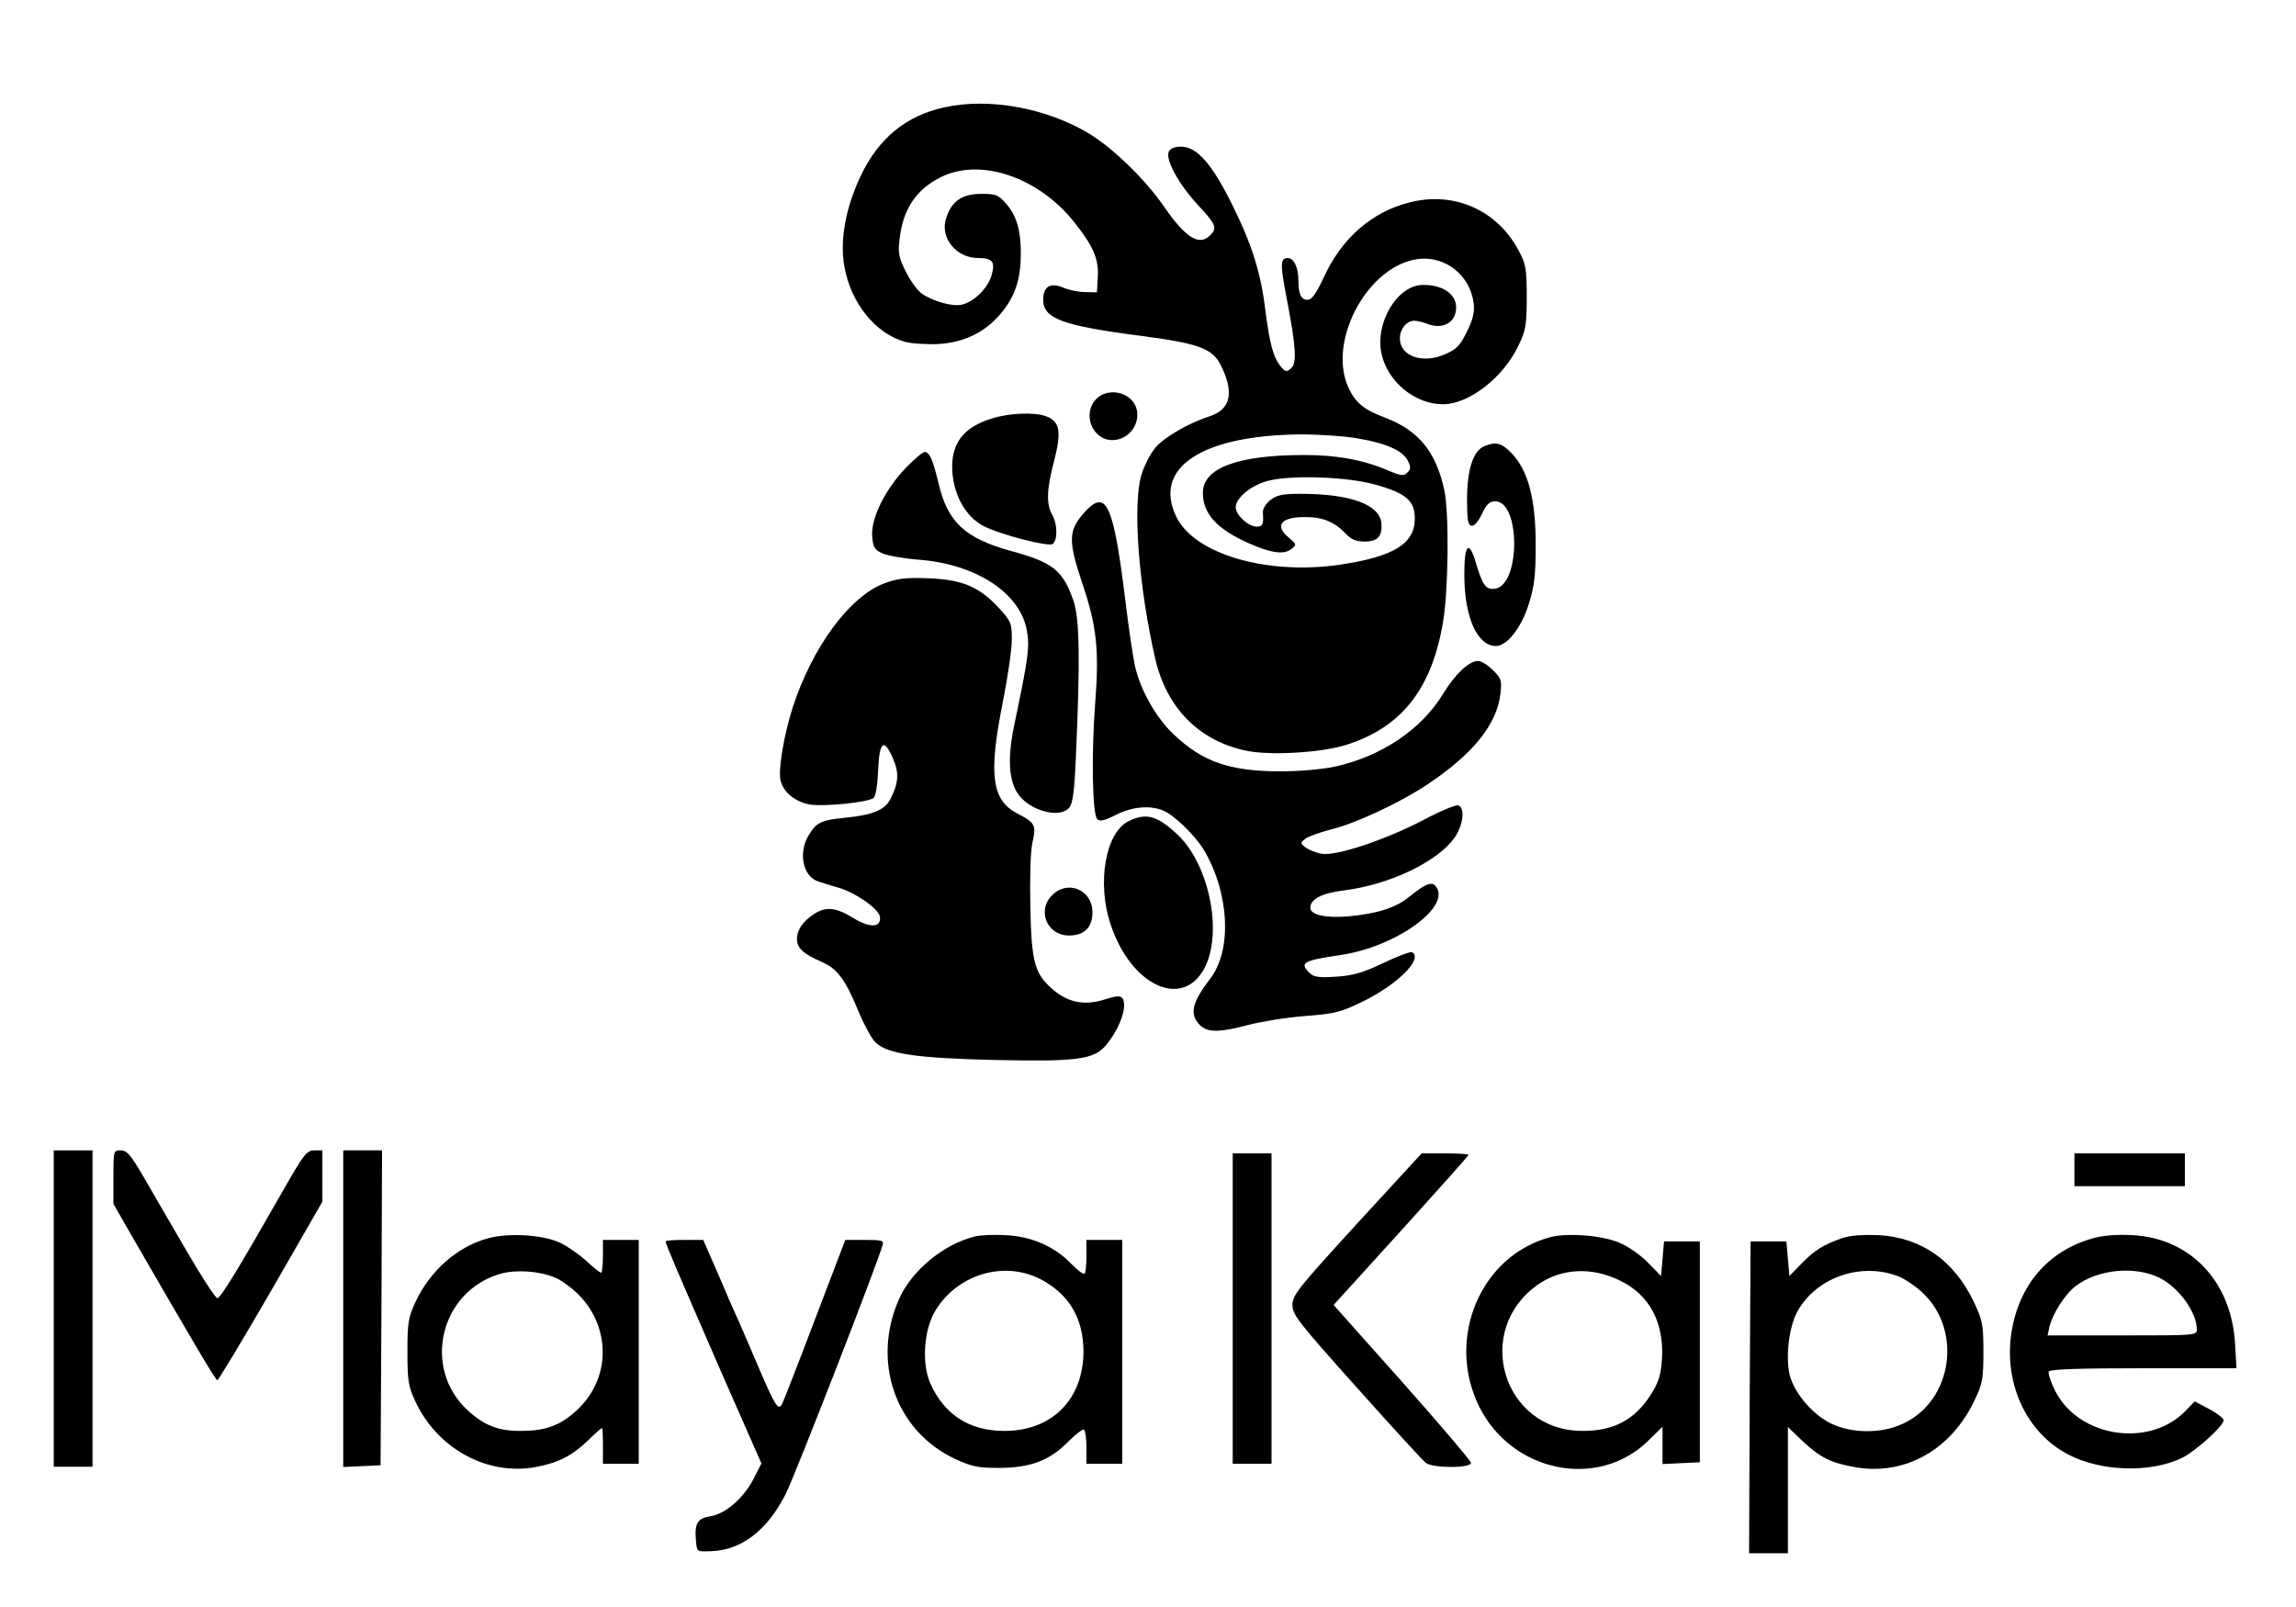 <?xml version="1.0" standalone="no"?>
<!DOCTYPE svg PUBLIC "-//W3C//DTD SVG 20010904//EN"
 "http://www.w3.org/TR/2001/REC-SVG-20010904/DTD/svg10.dtd">
<svg version="1.0" xmlns="http://www.w3.org/2000/svg"
 width="100pt" height="70pt" viewBox="0 0 100 70"
 preserveAspectRatio="xMidYMid meet">
<g transform="translate(0,70) scale(0.013,-0.013)"
fill="#000000" stroke="none">
<path d="M3164 5025 c-128 -28 -220 -103 -280 -229 -51 -107 -71 -217 -55
-305 22 -123 105 -225 204 -252 23 -6 74 -9 113 -7 91 6 163 44 216 113 42 55
58 109 58 192 0 77 -15 127 -50 166 -25 29 -34 32 -83 32 -63 0 -99 -24 -117
-81 -22 -65 33 -134 107 -134 49 0 58 -13 45 -58 -13 -44 -58 -88 -99 -98 -30
-8 -98 11 -135 37 -15 11 -39 44 -54 75 -23 46 -26 63 -20 108 11 99 55 165
136 206 133 68 329 2 450 -151 64 -81 81 -122 78 -182 l-3 -52 -40 1 c-22 0
-55 7 -73 15 -43 18 -67 4 -67 -41 0 -63 65 -87 330 -121 190 -25 236 -42 264
-96 47 -93 35 -150 -36 -173 -71 -23 -150 -69 -181 -104 -17 -20 -39 -62 -48
-93 -30 -102 -9 -376 47 -618 38 -162 145 -271 300 -305 80 -18 256 -8 340 19
186 59 287 189 324 414 18 109 20 363 4 439 -28 129 -86 200 -198 243 -75 28
-102 52 -126 107 -66 159 73 407 239 425 89 10 171 -55 183 -147 4 -30 -1 -53
-22 -96 -23 -47 -35 -60 -73 -76 -76 -34 -152 -7 -152 53 0 31 23 59 48 59 8
0 30 -5 48 -12 42 -15 81 1 90 37 14 55 -32 95 -108 95 -87 0 -163 -128 -139
-233 22 -94 113 -167 206 -167 88 1 202 90 253 198 24 50 27 69 27 162 0 95
-3 110 -27 155 -72 136 -217 200 -367 161 -126 -32 -227 -121 -286 -251 -26
-55 -40 -75 -54 -75 -22 0 -31 19 -31 66 0 42 -15 74 -36 74 -25 0 -25 -22 -4
-131 32 -166 36 -222 15 -239 -15 -13 -19 -12 -36 9 -23 29 -35 73 -49 181
-15 127 -44 222 -110 355 -67 137 -118 196 -170 198 -20 1 -36 -4 -43 -14 -16
-25 31 -111 98 -183 59 -63 64 -76 39 -100 -36 -37 -82 -8 -154 96 -63 92
-173 198 -253 246 -142 85 -334 120 -483 87z m1388 -1110 c94 -16 149 -41 165
-75 10 -20 10 -28 -2 -39 -12 -12 -21 -11 -64 7 -81 35 -170 52 -280 52 -224
0 -341 -43 -341 -127 0 -69 46 -120 150 -167 76 -34 120 -41 145 -22 20 16 20
16 -7 39 -50 41 -26 70 56 69 59 0 98 -17 135 -56 18 -19 35 -26 62 -26 45 0
61 18 57 62 -6 62 -104 98 -270 98 -62 0 -80 -4 -102 -21 -16 -13 -26 -30 -25
-43 3 -38 -1 -46 -20 -46 -29 0 -71 39 -71 65 0 30 48 71 103 87 73 22 269 16
364 -11 104 -29 133 -54 133 -114 0 -84 -70 -127 -247 -154 -246 -37 -491 34
-552 160 -80 165 87 274 419 276 63 0 150 -6 192 -14z"/>
<path d="M3672 4047 c-47 -50 -12 -137 54 -137 73 0 113 90 61 138 -32 30 -87
29 -115 -1z"/>
<path d="M3325 3983 c-93 -28 -135 -79 -135 -163 1 -87 42 -165 105 -198 57
-29 219 -71 232 -60 17 14 16 67 -2 98 -20 36 -19 83 7 182 25 97 19 131 -28
148 -37 14 -121 11 -179 -7z"/>
<path d="M4974 3890 c-38 -15 -58 -76 -59 -175 0 -72 3 -90 15 -92 9 -2 23 14
35 40 15 32 26 42 44 42 86 0 85 -283 -1 -293 -30 -4 -41 11 -64 89 -23 78
-39 58 -38 -47 1 -140 44 -234 106 -234 37 0 85 61 110 141 19 61 23 96 23
199 0 152 -25 247 -79 304 -34 36 -53 42 -92 26z"/>
<path d="M3035 3817 c-69 -71 -117 -169 -113 -228 3 -37 7 -46 33 -58 17 -8
73 -18 126 -22 187 -15 333 -109 358 -231 12 -56 7 -95 -39 -313 -24 -110 -22
-187 7 -235 35 -59 141 -91 175 -52 12 13 18 55 23 182 14 313 12 449 -8 510
-36 104 -68 130 -212 169 -151 42 -210 96 -240 224 -20 83 -31 107 -47 107 -7
0 -35 -24 -63 -53z"/>
<path d="M3638 3673 c-59 -64 -61 -95 -13 -240 50 -147 58 -226 44 -408 -13
-173 -9 -369 7 -385 9 -9 25 -5 62 14 54 27 112 33 156 16 38 -14 111 -85 141
-136 84 -144 93 -333 20 -428 -62 -81 -71 -120 -35 -156 26 -26 66 -25 161 0
41 11 126 25 189 30 105 8 122 13 198 50 117 58 200 142 163 164 -5 3 -48 -13
-96 -36 -70 -33 -100 -42 -159 -46 -59 -4 -75 -1 -89 13 -34 34 -22 41 107 60
185 28 371 163 316 230 -14 17 -33 9 -91 -37 -44 -36 -107 -55 -202 -64 -76
-6 -127 5 -127 29 0 29 39 49 112 58 154 19 316 97 372 178 28 41 35 98 12
107 -8 3 -61 -19 -119 -50 -129 -67 -292 -121 -340 -112 -18 3 -42 13 -53 21
-18 14 -18 16 -1 29 10 8 48 21 85 31 83 20 231 89 324 151 153 102 233 201
245 304 5 45 3 51 -25 79 -17 17 -39 31 -50 31 -30 0 -77 -44 -117 -110 -72
-119 -207 -210 -362 -244 -42 -9 -118 -16 -180 -16 -172 0 -263 31 -361 124
-59 56 -112 149 -130 231 -6 28 -21 127 -32 220 -39 316 -63 371 -132 298z"/>
<path d="M2960 3429 c-116 -46 -238 -213 -304 -414 -30 -95 -49 -208 -41 -245
9 -39 47 -71 97 -81 48 -8 196 7 215 22 7 7 13 43 15 92 4 97 19 110 49 42 22
-49 20 -84 -8 -138 -18 -36 -59 -53 -148 -62 -83 -8 -100 -16 -125 -58 -36
-58 -21 -137 29 -155 14 -5 45 -15 68 -21 57 -16 137 -71 141 -98 5 -37 -33
-39 -90 -4 -56 35 -91 39 -131 13 -38 -26 -56 -52 -57 -83 0 -31 20 -50 82
-77 54 -23 81 -60 127 -173 18 -42 42 -86 55 -98 40 -38 140 -52 396 -58 276
-6 335 1 375 49 46 55 73 129 56 157 -7 10 -19 10 -62 -4 -65 -20 -119 -10
-169 32 -63 53 -74 90 -78 275 -2 101 0 187 7 219 13 59 9 67 -49 97 -87 44
-99 130 -51 370 17 85 31 181 31 213 0 56 -3 62 -42 105 -67 73 -125 97 -238
101 -79 3 -104 -1 -150 -18z"/>
<path d="M3781 2633 c-77 -38 -107 -206 -60 -346 68 -206 242 -286 315 -145
62 120 14 350 -93 448 -67 62 -103 72 -162 43z"/>
<path d="M3525 2385 c-52 -51 -17 -135 56 -135 52 0 79 27 79 78 0 75 -83 110
-135 57z"/>
<path d="M180 1000 l0 -530 65 0 65 0 0 530 0 530 -65 0 -65 0 0 -530z"/>
<path d="M380 1440 l0 -89 56 -98 c200 -346 286 -493 292 -493 4 0 85 135 180
299 l172 299 0 86 0 86 -27 0 c-25 0 -35 -13 -98 -123 -162 -284 -216 -372
-227 -372 -6 0 -53 72 -104 160 -51 88 -116 199 -144 248 -42 72 -55 87 -75
87 -25 0 -25 -1 -25 -90z"/>
<path d="M1150 1000 l0 -531 63 3 62 3 3 528 2 527 -65 0 -65 0 0 -530z"/>
<path d="M4130 1000 l0 -520 65 0 65 0 0 520 0 520 -65 0 -65 0 0 -520z"/>
<path d="M4546 1284 c-199 -218 -216 -239 -216 -273 1 -33 21 -58 216 -276
118 -132 222 -246 231 -252 25 -19 156 -18 151 1 -2 8 -106 130 -231 271
l-229 257 20 22 c10 11 112 123 226 249 113 125 206 229 206 232 0 3 -35 5
-79 5 l-78 0 -217 -236z"/>
<path d="M6950 1465 l0 -55 185 0 185 0 0 55 0 55 -185 0 -185 0 0 -55z"/>
<path d="M1633 1235 c-101 -28 -193 -109 -241 -213 -24 -51 -27 -69 -27 -167
0 -98 3 -116 27 -167 74 -158 241 -249 403 -219 75 14 120 37 174 88 24 24 46
43 48 43 2 0 3 -27 3 -60 l0 -60 60 0 60 0 0 375 0 375 -60 0 -60 0 0 -55 c0
-30 -3 -55 -6 -55 -4 0 -27 18 -51 41 -25 22 -65 50 -90 61 -59 26 -172 32
-240 13z m226 -131 c20 -8 53 -32 74 -52 116 -112 115 -289 -3 -395 -55 -50
-103 -67 -187 -67 -73 0 -120 18 -174 67 -157 142 -95 402 109 460 53 14 128
9 181 -13z"/>
<path d="M3264 1241 c-103 -26 -207 -112 -250 -205 -96 -211 -15 -446 186
-540 57 -26 76 -30 150 -30 104 1 167 25 230 89 24 24 47 42 52 39 4 -3 8 -30
8 -60 l0 -54 60 0 60 0 0 375 0 375 -60 0 -60 0 0 -53 c0 -30 -3 -57 -6 -60
-4 -4 -25 12 -46 34 -56 58 -135 92 -222 95 -39 2 -85 0 -102 -5z m221 -142
c96 -50 145 -131 145 -244 -1 -160 -106 -265 -265 -265 -117 0 -201 54 -248
159 -30 68 -22 182 18 246 74 120 228 166 350 104z"/>
<path d="M5197 1240 c-235 -60 -354 -338 -242 -567 109 -222 399 -281 567
-116 l48 47 0 -62 0 -63 63 3 62 3 0 370 0 370 -60 0 -60 0 -5 -58 -5 -58 -44
45 c-24 25 -66 54 -94 66 -57 25 -172 34 -230 20z m230 -146 c100 -48 149
-142 141 -265 -4 -54 -12 -78 -37 -117 -54 -85 -124 -122 -229 -122 -268 0
-369 339 -147 492 78 53 178 58 272 12z"/>
<path d="M6175 1237 c-63 -21 -97 -42 -140 -87 l-40 -41 -5 58 -5 58 -60 0
-60 0 -3 -522 -2 -523 65 0 65 0 0 211 0 212 48 -46 c63 -58 95 -74 180 -89
166 -28 321 60 399 228 25 52 28 71 28 159 0 92 -3 106 -32 167 -66 139 -176
216 -319 224 -50 2 -94 -1 -119 -9z m190 -131 c18 -8 51 -30 73 -50 138 -125
105 -365 -63 -442 -73 -34 -172 -33 -243 2 -57 29 -113 92 -133 151 -19 59 -7
173 25 227 66 114 217 163 341 112z"/>
<path d="M7010 1235 c-148 -42 -246 -156 -271 -315 -26 -170 49 -334 188 -408
111 -59 280 -64 386 -11 45 23 137 106 137 125 0 6 -22 23 -48 37 l-49 26 -29
-30 c-120 -127 -358 -92 -438 64 -15 30 -25 60 -22 66 5 8 105 11 318 11 l311
0 -5 85 c-13 207 -150 351 -344 361 -52 3 -98 -1 -134 -11z m227 -133 c64 -33
123 -115 123 -172 0 -20 -5 -20 -250 -20 l-250 0 6 28 c11 45 52 110 89 138
74 56 199 68 282 26z"/>
<path d="M2230 1225 c0 -9 42 -106 186 -437 l135 -307 -25 -49 c-33 -66 -95
-120 -146 -128 -44 -7 -54 -24 -48 -85 3 -34 3 -34 51 -32 101 3 189 71 250
193 31 62 308 773 324 833 5 15 -3 17 -60 17 l-65 0 -103 -270 c-56 -148 -106
-276 -110 -282 -12 -19 -22 -4 -74 117 -26 61 -57 133 -69 160 -13 28 -45 101
-71 163 l-49 112 -63 0 c-35 0 -63 -2 -63 -5z"/>
</g>
</svg>
